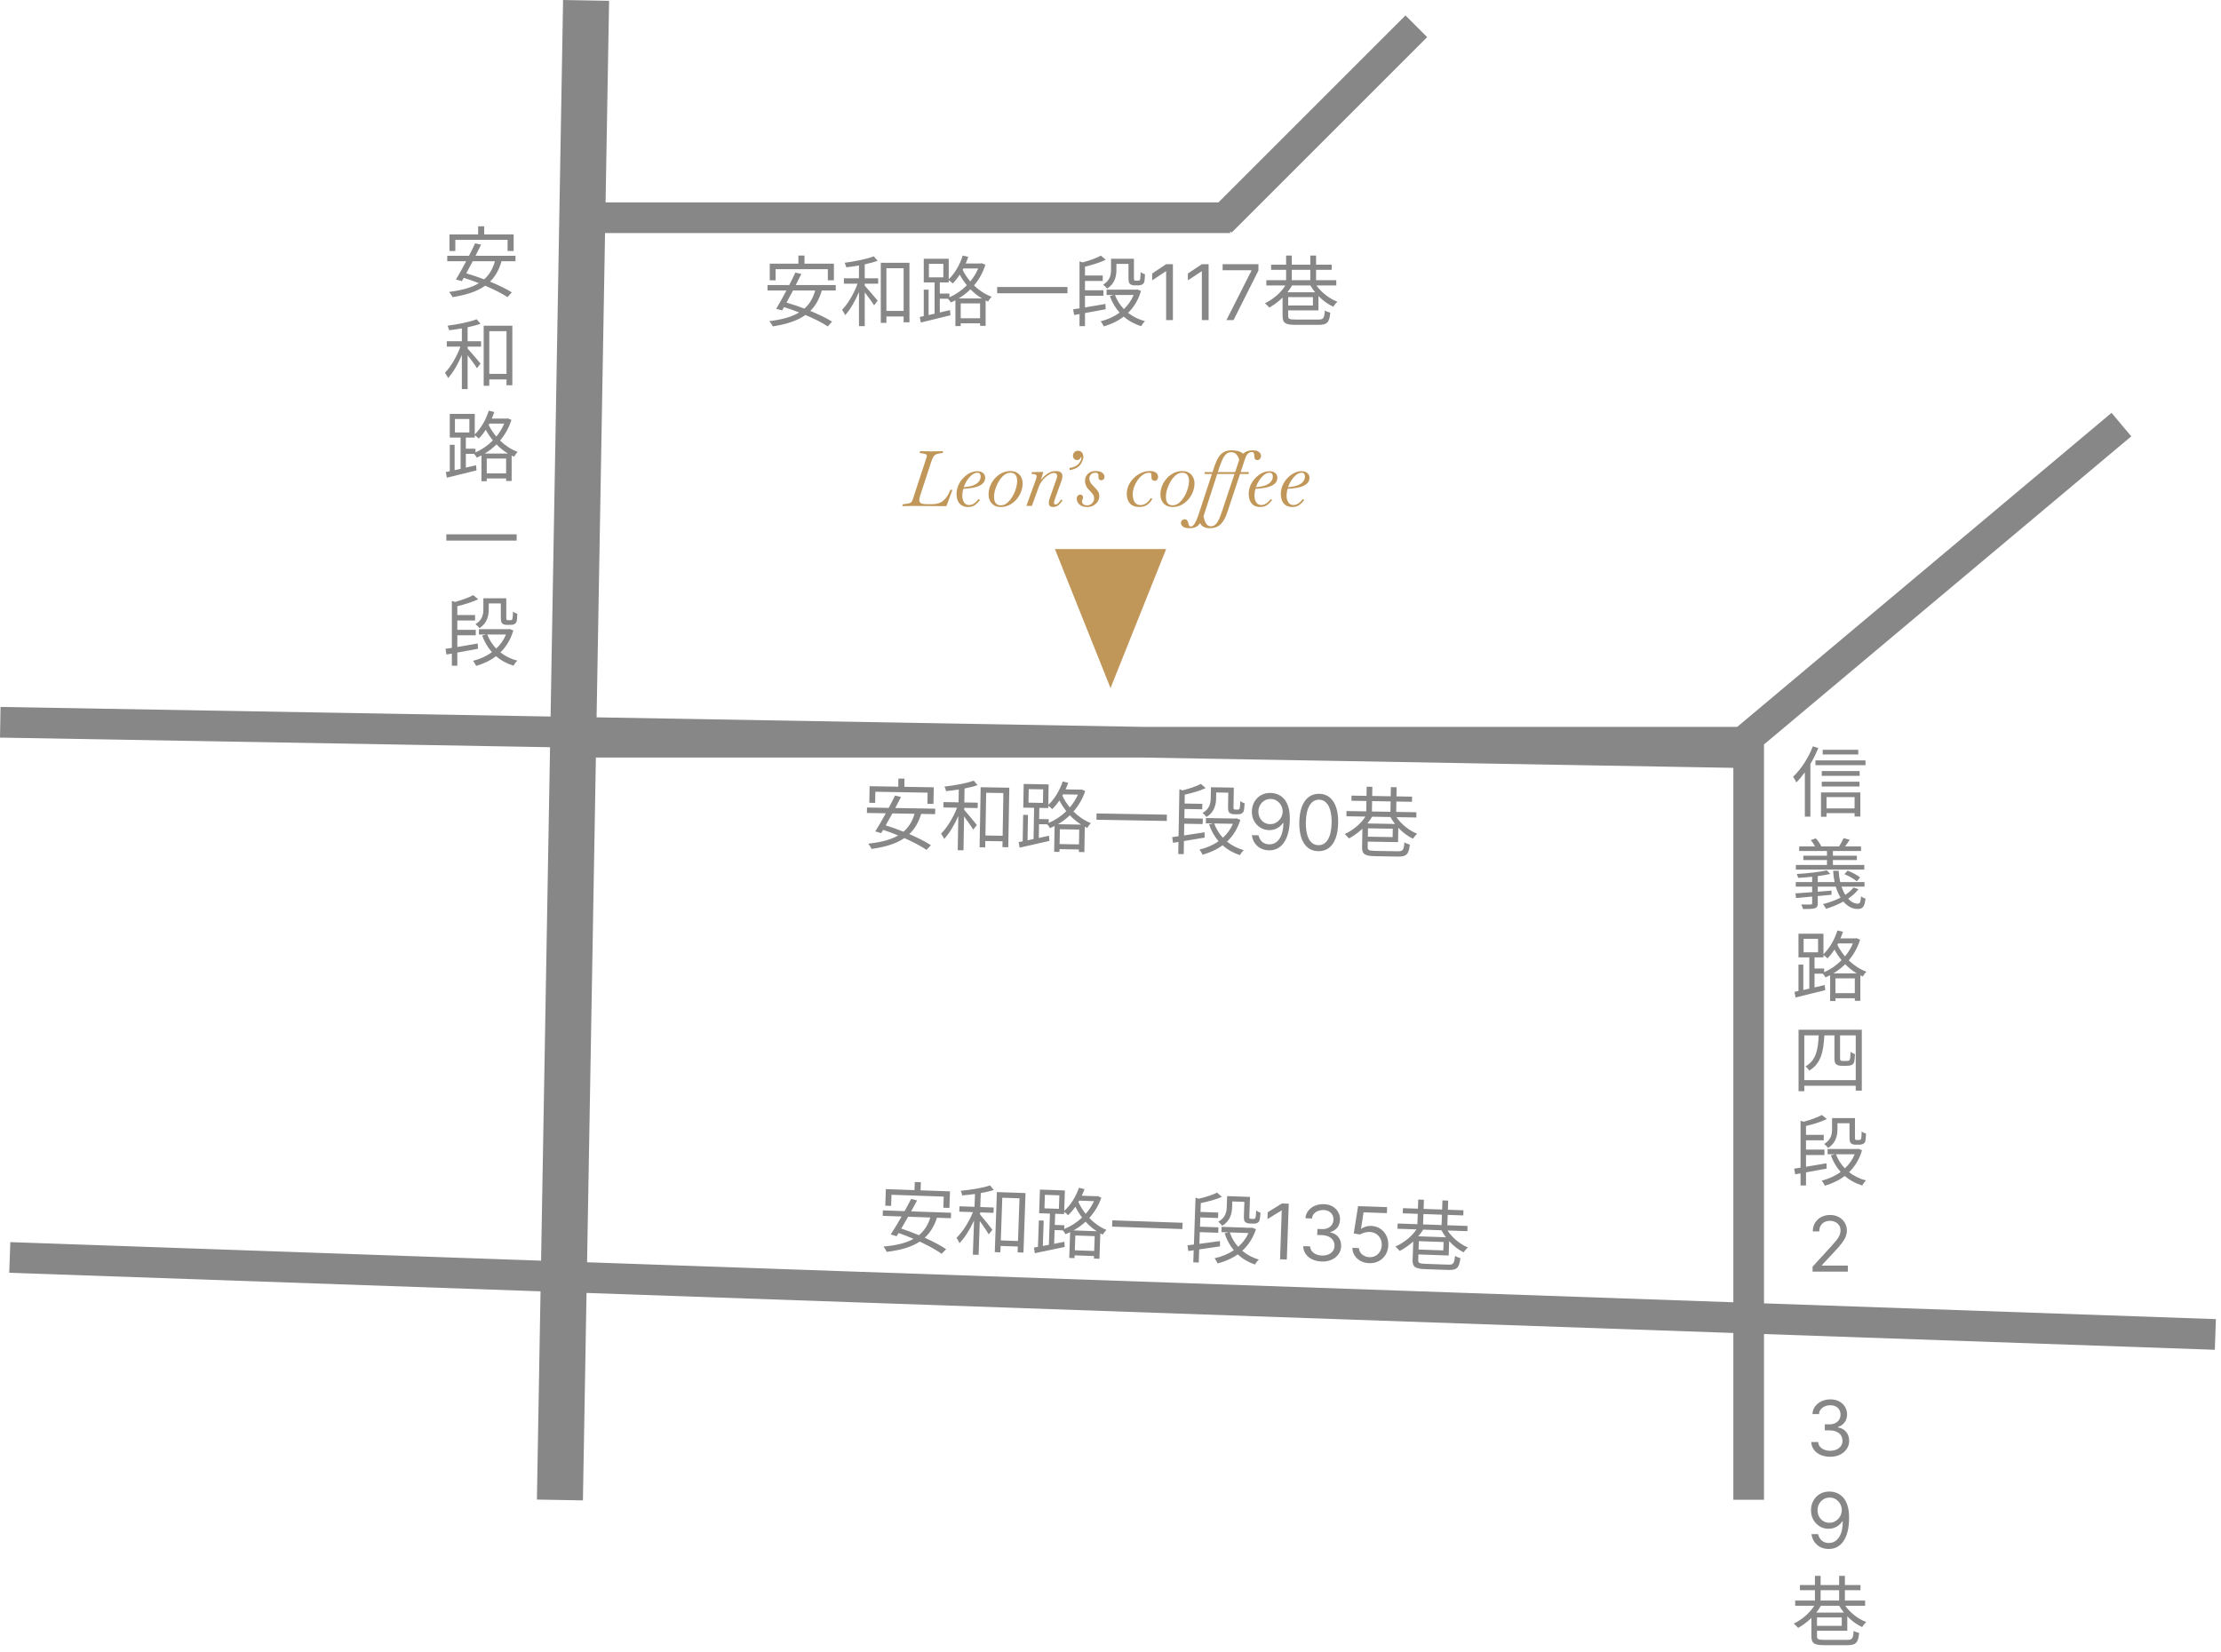 <svg width="289" height="215" viewBox="0 0 289 215" fill="none" xmlns="http://www.w3.org/2000/svg">
<path fill-rule="evenodd" clip-rule="evenodd" d="M71.572 97.252L70.406 164.081L1.342 161.669L1.203 165.658L70.336 168.073L69.863 195.177L75.85 195.281L76.321 168.282L225.545 173.493V195.201H229.537V173.632L288.197 175.681L288.336 171.691L229.537 169.638V96.891L277.325 56.792L274.759 53.734L226.05 94.606H148.724L77.629 93.365L78.729 30.337H160.079V30.092L160.261 30.274L185.704 4.831L182.882 2.009L158.545 26.345H78.798L79.256 0.105L73.269 0L71.642 93.26L0.07 92.011L0 96.002L71.572 97.252ZM225.545 99.939V169.498L76.391 164.29L77.537 98.598H148.689L225.545 99.939ZM62.217 30.512V29.452H63.007V30.512H66.837V32.672H66.047V31.222H59.247V32.672H58.487V30.512H62.217ZM61.026 33.292C61.316 32.723 61.589 32.166 61.817 31.672L62.597 31.842C62.378 32.293 62.131 32.788 61.874 33.292H67.077V34.002H65.259C64.941 35.128 64.442 35.99 63.762 36.657C64.873 37.112 65.896 37.606 66.597 38.052L66.037 38.672C65.342 38.207 64.287 37.676 63.13 37.187C62.055 37.956 60.64 38.393 58.887 38.672C58.807 38.492 58.577 38.162 58.437 37.992C60.042 37.793 61.332 37.453 62.316 36.856C61.657 36.598 60.985 36.361 60.344 36.163C60.258 36.315 60.176 36.458 60.097 36.592L59.327 36.382C59.711 35.752 60.19 34.891 60.658 34.002H58.197V33.292H61.026ZM61.509 34.002C61.226 34.547 60.94 35.086 60.672 35.574C61.413 35.788 62.213 36.058 62.998 36.356C63.658 35.772 64.125 35.007 64.401 34.002H61.509ZM63.667 49.382V50.212H62.937V42.392H66.667V50.142H65.907V49.382H63.667ZM65.907 48.662H63.667V43.102H65.907V48.662ZM60.847 42.596C61.47 42.464 62.055 42.309 62.527 42.132L62.017 41.552C61.147 41.912 59.557 42.212 58.227 42.392C58.317 42.562 58.407 42.812 58.447 42.982C58.974 42.921 59.539 42.84 60.097 42.741V44.412H58.137V45.112H59.912C59.462 46.38 58.648 47.754 57.897 48.522C58.027 48.702 58.217 49.002 58.297 49.212C58.946 48.521 59.604 47.368 60.097 46.198V50.642H60.847V46.234C61.283 46.798 61.84 47.555 62.067 47.932L62.527 47.322C62.282 47.01 61.232 45.778 60.847 45.374V45.112H62.597V44.412H60.847V42.596ZM63.337 62.272V62.632H62.647V59.277C62.449 59.381 62.249 59.476 62.047 59.562C61.973 59.421 61.822 59.217 61.687 59.072H60.617V60.862C61.052 60.761 61.498 60.656 61.937 60.552L62.007 61.222C61.241 61.412 60.453 61.605 59.724 61.784L59.724 61.784C59.149 61.925 58.61 62.057 58.147 62.172L58.007 61.442C58.168 61.41 58.342 61.373 58.527 61.333V57.892H59.157V61.195C59.407 61.14 59.668 61.081 59.937 61.019V56.952H58.527V53.872H61.777V56.537C62.567 55.785 63.228 54.647 63.597 53.452L64.317 53.622C64.221 53.914 64.111 54.202 63.989 54.482H65.797H65.927L66.067 54.452L66.547 54.652C66.22 55.697 65.702 56.594 65.069 57.342C65.693 57.948 66.461 58.477 67.367 58.822C67.207 58.962 66.997 59.252 66.897 59.442C66.789 59.395 66.682 59.346 66.577 59.294V62.602H65.857V62.272H63.337ZM65.857 61.612H63.337V59.682H65.857V61.612ZM66.1 59.032C65.534 58.693 65.036 58.284 64.606 57.843C64.135 58.31 63.619 58.706 63.081 59.032H66.1ZM64.583 56.823C65 56.317 65.353 55.749 65.609 55.132H63.681C63.649 55.192 63.618 55.252 63.585 55.311C63.832 55.811 64.165 56.331 64.583 56.823ZM63.212 55.937C63.455 56.392 63.763 56.864 64.135 57.318C63.461 57.999 62.67 58.536 61.867 58.885V58.402H60.617V56.952H61.777V56.647C61.955 56.769 62.192 56.968 62.297 57.082C62.62 56.76 62.928 56.371 63.212 55.937ZM61.077 54.532H59.197V56.292H61.077V54.532ZM58.077 70.362V69.542H67.227V70.362H58.077ZM62.317 82.582V81.892H66.037H66.177L66.307 81.862L66.797 82.052C66.45 83.242 65.863 84.181 65.112 84.911C65.731 85.399 66.471 85.766 67.317 85.992C67.137 86.142 66.927 86.442 66.817 86.642C65.939 86.371 65.179 85.954 64.543 85.402C63.784 85.983 62.902 86.395 61.957 86.672C61.877 86.482 61.697 86.182 61.547 86.012C62.443 85.786 63.29 85.41 64.012 84.881C63.471 84.276 63.044 83.553 62.737 82.722L63.243 82.582H62.317ZM63.403 82.582C63.674 83.281 64.067 83.899 64.568 84.419C65.104 83.913 65.542 83.302 65.841 82.582H63.403ZM59.507 80.762H61.817V80.052H59.507V78.9C60.45 78.673 61.479 78.361 62.217 77.992L61.577 77.462C61.031 77.772 60.087 78.106 59.206 78.344L58.797 78.212V84.322C58.495 84.37 58.216 84.414 57.967 84.452L58.097 85.192L58.797 85.065V86.642H59.507V84.935C60.352 84.781 61.29 84.61 62.197 84.442L62.167 83.752C61.262 83.911 60.333 84.069 59.507 84.206V82.682H61.907V81.972H59.507V80.762ZM65.167 78.542H63.597V79.312C63.597 80.132 63.397 81.122 62.387 81.752C62.287 81.612 62.017 81.342 61.867 81.242C62.777 80.692 62.897 79.962 62.897 79.292V77.872H63.237H63.597H65.167H65.587H65.877V80.342C65.877 80.532 65.887 80.642 65.937 80.682C65.967 80.712 66.017 80.722 66.097 80.722H66.377C66.467 80.722 66.557 80.712 66.597 80.682C66.637 80.662 66.677 80.582 66.697 80.462C66.727 80.322 66.737 80.002 66.747 79.592C66.877 79.722 67.127 79.832 67.317 79.892C67.297 80.292 67.267 80.732 67.217 80.902C67.157 81.062 67.057 81.172 66.917 81.232C66.807 81.302 66.607 81.332 66.447 81.332H65.937C65.737 81.332 65.507 81.282 65.367 81.152C65.227 81.032 65.167 80.862 65.167 80.302V78.542ZM116.903 101.332L116.884 102.392L113.155 102.327L113.117 104.486L113.877 104.5L113.902 103.05L120.701 103.168L120.676 104.618L121.466 104.632L121.503 102.472L117.674 102.406L117.692 101.346L116.903 101.332ZM116.464 103.545C116.227 104.034 115.944 104.587 115.644 105.151L112.816 105.101L112.804 105.811L115.264 105.854C114.781 106.735 114.286 107.587 113.892 108.21L114.658 108.434C114.739 108.301 114.824 108.159 114.913 108.009C115.549 108.219 116.217 108.467 116.872 108.736C115.878 109.317 114.582 109.634 112.974 109.805C113.111 109.977 113.335 110.311 113.412 110.492C115.17 110.244 116.592 109.831 117.68 109.082C118.828 109.591 119.874 110.14 120.561 110.617L121.132 110.007C120.438 109.549 119.424 109.037 118.321 108.563C119.012 107.908 119.526 107.054 119.864 105.934L121.682 105.966L121.695 105.256L116.492 105.165C116.758 104.665 117.014 104.175 117.241 103.728L116.464 103.545ZM115.251 107.426C115.527 106.942 115.822 106.409 116.115 105.869L119.007 105.919C118.713 106.92 118.233 107.676 117.562 108.249C116.783 107.937 115.987 107.653 115.251 107.426ZM128.198 110.29L128.212 109.461L130.452 109.5L130.439 110.26L131.199 110.273L131.334 102.524L127.605 102.459L127.468 110.278L128.198 110.29ZM128.225 108.741L130.465 108.78L130.562 103.221L128.322 103.182L128.225 108.741ZM127.199 102.192C126.723 102.36 126.137 102.505 125.511 102.626L125.48 104.442L127.229 104.473L127.217 105.173L125.467 105.142L125.463 105.404C125.84 105.815 126.868 107.065 127.109 107.381L126.638 107.983C126.417 107.602 125.873 106.835 125.448 106.264L125.371 110.671L124.621 110.658L124.699 106.214C124.185 107.376 123.506 108.517 122.846 109.197C122.77 108.985 122.585 108.682 122.458 108.5C123.222 107.745 124.06 106.386 124.532 105.126L122.758 105.095L122.77 104.395L124.73 104.429L124.759 102.759C124.199 102.847 123.632 102.918 123.105 102.97C123.068 102.8 122.982 102.548 122.895 102.377C124.228 102.22 125.823 101.948 126.699 101.603L127.199 102.192ZM137.859 110.879L137.865 110.519L140.385 110.563L140.379 110.893L141.099 110.906L141.157 107.598C141.261 107.651 141.366 107.703 141.474 107.752C141.578 107.564 141.793 107.277 141.955 107.14C141.055 106.779 140.296 106.237 139.682 105.62C140.329 104.883 140.863 103.995 141.208 102.956L140.732 102.748L140.591 102.776L140.461 102.773L138.653 102.742C138.78 102.464 138.895 102.178 138.996 101.888L138.279 101.705C137.889 102.893 137.208 104.02 136.406 104.757L136.452 102.093L133.203 102.037L133.149 105.116L134.559 105.141L134.488 109.207C134.217 109.264 133.955 109.319 133.705 109.37L133.763 106.067L133.133 106.056L133.073 109.497C132.887 109.533 132.712 109.567 132.551 109.596L132.678 110.329C133.143 110.222 133.684 110.099 134.261 109.968L134.269 109.967L134.27 109.966L134.277 109.965C135.005 109.8 135.79 109.622 136.554 109.446L136.496 108.775C136.054 108.871 135.607 108.968 135.17 109.062L135.202 107.272L136.271 107.291C136.403 107.438 136.551 107.644 136.623 107.787C136.826 107.705 137.028 107.613 137.228 107.512L137.169 110.867L137.859 110.879ZM137.877 109.859L140.397 109.903L140.43 107.974L137.911 107.93L137.877 109.859ZM139.211 106.113C139.633 106.561 140.124 106.979 140.684 107.328L137.665 107.275C138.209 106.959 138.732 106.572 139.211 106.113ZM140.261 103.42C139.995 104.032 139.632 104.594 139.206 105.093C138.796 104.594 138.472 104.068 138.235 103.563C138.253 103.531 138.272 103.498 138.29 103.465C138.297 103.453 138.304 103.44 138.31 103.428L138.333 103.386L140.261 103.42ZM138.75 105.579C138.385 105.119 138.086 104.642 137.85 104.183C137.559 104.612 137.244 104.995 136.916 105.312C136.813 105.196 136.58 104.993 136.404 104.868L136.399 105.173L135.239 105.153L135.213 106.602L136.463 106.624L136.455 107.107C137.263 106.772 138.063 106.249 138.75 105.579ZM133.861 102.708L135.741 102.741L135.71 104.501L133.83 104.468L133.861 102.708ZM142.687 105.873L142.673 106.692L151.822 106.852L151.836 106.032L142.687 105.873ZM156.919 106.471L156.907 107.161L157.832 107.177L157.324 107.308C157.617 108.144 158.03 108.875 158.562 109.489C157.83 110.006 156.977 110.367 156.077 110.577C156.224 110.75 156.399 111.053 156.476 111.244C157.425 110.984 158.314 110.587 159.083 110.019C159.71 110.582 160.462 111.013 161.335 111.299C161.449 111.101 161.664 110.805 161.847 110.658C161.004 110.417 160.271 110.037 159.661 109.538C160.424 108.821 161.028 107.893 161.396 106.709L160.909 106.511L160.778 106.538L160.638 106.536L156.919 106.471ZM159.125 109.037C158.633 108.508 158.251 107.884 157.992 107.18L160.43 107.222C160.119 107.937 159.67 108.54 159.125 109.037ZM156.439 105.333L154.129 105.292L154.108 106.502L156.508 106.544L156.495 107.254L154.096 107.212L154.069 108.735C154.897 108.614 155.829 108.471 156.737 108.328L156.755 109.019C155.844 109.171 154.903 109.326 154.056 109.465L154.027 111.171L153.317 111.159L153.344 109.582L152.642 109.697L152.525 108.955C152.774 108.921 153.054 108.882 153.357 108.839L153.464 102.73L153.87 102.87C154.755 102.647 155.705 102.329 156.256 102.029L156.887 102.57C156.143 102.926 155.108 103.22 154.162 103.43L154.142 104.582L156.451 104.623L156.439 105.333ZM158.269 102.474L157.909 102.468L157.569 102.462L157.544 103.882C157.533 104.552 157.4 105.279 156.48 105.813C156.629 105.916 156.894 106.191 156.991 106.332C158.012 105.72 158.23 104.734 158.244 103.914L158.257 103.144L159.827 103.171L159.796 104.931C159.787 105.491 159.844 105.662 159.981 105.784C160.119 105.917 160.348 105.971 160.548 105.974L161.058 105.983C161.218 105.986 161.419 105.96 161.53 105.891C161.671 105.834 161.773 105.726 161.836 105.567C161.888 105.398 161.926 104.958 161.953 104.559C161.764 104.495 161.516 104.381 161.388 104.249C161.371 104.659 161.356 104.978 161.323 105.118C161.301 105.237 161.26 105.317 161.219 105.336C161.179 105.365 161.089 105.374 160.999 105.372L160.719 105.367C160.639 105.366 160.589 105.355 160.56 105.324C160.51 105.284 160.502 105.173 160.505 104.983L160.549 102.514L160.259 102.509L159.839 102.501L158.269 102.474ZM165.365 103.206C165.664 103.213 165.961 103.275 166.257 103.392C166.554 103.508 166.823 103.698 167.064 103.96C167.306 104.22 167.497 104.573 167.639 105.018C167.78 105.463 167.845 106.019 167.833 106.687C167.822 107.333 167.751 107.906 167.619 108.406C167.489 108.903 167.307 109.321 167.071 109.661C166.838 110 166.557 110.255 166.227 110.427C165.899 110.599 165.531 110.681 165.121 110.674C164.714 110.667 164.352 110.58 164.036 110.414C163.721 110.245 163.465 110.014 163.266 109.722C163.07 109.427 162.947 109.088 162.897 108.703L163.763 108.718C163.836 109.054 163.986 109.332 164.214 109.554C164.445 109.773 164.752 109.886 165.135 109.893C165.696 109.903 166.143 109.666 166.476 109.181C166.811 108.697 166.986 108.008 167.002 107.113L166.945 107.112C166.809 107.308 166.649 107.477 166.464 107.618C166.279 107.76 166.075 107.867 165.851 107.942C165.627 108.016 165.39 108.051 165.139 108.046C164.722 108.039 164.342 107.929 163.997 107.717C163.655 107.503 163.384 107.213 163.182 106.847C162.982 106.479 162.886 106.061 162.894 105.592C162.902 105.147 163.009 104.742 163.214 104.376C163.422 104.008 163.709 103.717 164.075 103.503C164.443 103.289 164.873 103.19 165.365 103.206ZM165.352 103.987C165.054 103.982 164.784 104.052 164.542 104.197C164.303 104.339 164.111 104.535 163.967 104.783C163.825 105.029 163.752 105.304 163.747 105.607C163.741 105.91 163.803 106.187 163.931 106.438C164.062 106.686 164.242 106.886 164.471 107.037C164.703 107.185 164.968 107.262 165.266 107.267C165.491 107.271 165.701 107.231 165.897 107.147C166.093 107.06 166.264 106.941 166.411 106.79C166.56 106.636 166.678 106.462 166.765 106.267C166.851 106.07 166.896 105.863 166.9 105.648C166.905 105.364 166.841 105.096 166.708 104.845C166.577 104.594 166.394 104.39 166.157 104.232C165.923 104.074 165.655 103.992 165.352 103.987ZM171.531 110.786C170.996 110.777 170.543 110.623 170.172 110.326C169.801 110.026 169.52 109.596 169.331 109.036C169.142 108.474 169.055 107.797 169.068 107.007C169.082 106.221 169.193 105.552 169.402 104.999C169.613 104.444 169.909 104.023 170.29 103.736C170.674 103.446 171.131 103.306 171.662 103.316C172.192 103.325 172.642 103.481 173.014 103.783C173.387 104.083 173.669 104.515 173.858 105.077C174.049 105.636 174.138 106.309 174.124 107.095C174.111 107.886 173.999 108.559 173.791 109.114C173.582 109.667 173.287 110.086 172.906 110.373C172.524 110.658 172.066 110.796 171.531 110.786ZM171.545 110.005C172.075 110.014 172.491 109.766 172.794 109.26C173.096 108.754 173.256 108.027 173.272 107.08C173.283 106.451 173.225 105.913 173.098 105.468C172.973 105.023 172.787 104.683 172.54 104.446C172.296 104.21 171.998 104.089 171.648 104.083C171.123 104.074 170.707 104.326 170.403 104.839C170.098 105.35 169.937 106.077 169.92 107.022C169.909 107.651 169.966 108.187 170.091 108.63C170.216 109.073 170.401 109.411 170.645 109.645C170.892 109.879 171.192 109.999 171.545 110.005ZM175.863 103.551L175.851 104.221L177.801 104.255L177.778 105.605L175.208 105.56L175.196 106.24L177.675 106.283C177.046 107.251 176.055 108.053 174.976 108.557C175.143 108.699 175.418 108.994 175.536 109.126C176.142 108.797 176.742 108.37 177.278 107.864L177.236 110.246C177.22 111.186 177.596 111.413 178.936 111.436L181.895 111.488C183.035 111.508 183.311 111.182 183.453 109.925C183.244 109.871 182.926 109.765 182.748 109.632C182.66 110.641 182.557 110.809 181.878 110.797L178.948 110.746C178.118 110.732 177.96 110.649 177.966 110.259L177.979 109.539L181.918 109.608L181.951 107.738C182.513 108.335 183.175 108.84 183.856 109.162C183.98 108.964 184.225 108.668 184.408 108.521C183.359 108.104 182.326 107.27 181.714 106.354L184.295 106.399L184.307 105.719L181.677 105.673L181.7 104.323L183.73 104.359L183.742 103.689L181.712 103.653L181.733 102.464L180.983 102.45L180.962 103.64L178.553 103.598L178.573 102.408L177.834 102.395L177.813 103.585L175.863 103.551ZM178.517 105.618L178.541 104.268L180.951 104.31L180.927 105.66L178.517 105.618ZM178.543 106.298L180.922 106.34C181.093 106.649 181.296 106.952 181.523 107.241L178.02 107.179L177.923 107.178C178.153 106.901 178.362 106.607 178.543 106.298ZM181.229 107.866L178.009 107.809L177.99 108.899L181.21 108.955L181.229 107.866ZM118.998 154.9L119.035 153.84L119.825 153.868L119.788 154.927L123.615 155.061L123.54 157.219L122.75 157.192L122.801 155.743L116.005 155.505L115.954 156.955L115.195 156.928L115.27 154.769L118.998 154.9ZM117.71 157.636C118.02 157.078 118.312 156.53 118.558 156.045L119.331 156.242C119.096 156.685 118.832 157.171 118.558 157.666L123.758 157.847L123.733 158.557L121.916 158.494C121.559 159.607 121.03 160.452 120.327 161.095C121.421 161.588 122.427 162.118 123.112 162.588L122.531 163.188C121.852 162.699 120.816 162.131 119.677 161.602C118.576 162.333 117.147 162.72 115.385 162.938C115.312 162.756 115.093 162.418 114.959 162.243C116.569 162.1 117.871 161.806 118.875 161.243C118.225 160.963 117.562 160.702 116.929 160.482C116.838 160.63 116.75 160.771 116.667 160.902L115.905 160.665C116.31 160.049 116.819 159.205 117.317 158.333L114.859 158.247L114.883 157.538L117.71 157.636ZM118.168 158.363C117.866 158.898 117.561 159.426 117.277 159.904C118.01 160.144 118.8 160.442 119.574 160.767C120.254 160.207 120.747 159.459 121.059 158.464L118.168 158.363ZM130.201 162.165L130.172 162.994L129.443 162.969L129.716 155.154L133.443 155.284L133.173 163.029L132.413 163.003L132.44 162.243L130.201 162.165ZM132.465 161.524L130.226 161.445L130.42 155.889L132.659 155.967L132.465 161.524ZM127.62 155.285C128.247 155.175 128.836 155.04 129.315 154.88L128.826 154.282C127.944 154.612 126.344 154.856 125.009 154.989C125.093 155.162 125.174 155.415 125.208 155.587C125.736 155.544 126.304 155.483 126.865 155.404L126.807 157.073L124.848 157.005L124.824 157.705L126.597 157.766C126.103 159.018 125.241 160.363 124.465 161.104C124.588 161.289 124.768 161.595 124.84 161.808C125.512 161.139 126.211 160.01 126.745 158.858L126.589 163.3L127.339 163.326L127.493 158.921C127.908 159.499 128.438 160.275 128.653 160.66L129.134 160.066C128.899 159.746 127.893 158.478 127.523 158.061L127.532 157.799L129.281 157.86L129.305 157.161L127.556 157.1L127.62 155.285ZM139.834 163.392L139.822 163.752L139.132 163.728L139.249 160.374C139.047 160.472 138.844 160.56 138.64 160.638C138.57 160.495 138.426 160.286 138.296 160.136L137.228 160.099L137.165 161.888C137.603 161.802 138.052 161.712 138.495 161.624L138.542 162.296C137.774 162.458 136.984 162.623 136.252 162.776L136.236 162.779L136.215 162.784C135.818 162.866 135.439 162.945 135.09 163.019C134.937 163.051 134.791 163.081 134.651 163.111L134.537 162.376C134.698 162.35 134.874 162.319 135.06 162.286L135.18 158.847L135.81 158.869L135.694 162.17C135.945 162.123 136.209 162.073 136.48 162.021L136.622 157.956L135.213 157.907L135.32 154.829L138.568 154.943L138.475 157.606C139.29 156.882 139.991 155.768 140.402 154.586L141.116 154.781C141.009 155.07 140.889 155.354 140.758 155.629L142.565 155.692L142.695 155.697L142.836 155.672L143.308 155.889C142.945 156.921 142.396 157.8 141.736 158.525C142.339 159.153 143.088 159.708 143.982 160.085C143.817 160.219 143.597 160.501 143.491 160.688C143.384 160.637 143.279 160.584 143.176 160.528L143.061 163.835L142.341 163.81L142.353 163.48L139.834 163.392ZM142.376 162.82L139.857 162.732L139.925 160.803L142.443 160.891L142.376 162.82ZM142.708 160.25C142.154 159.891 141.671 159.466 141.256 159.01C140.77 159.46 140.24 159.838 139.691 160.145L142.708 160.25ZM141.269 157.99C141.704 157.499 142.076 156.943 142.354 156.335L140.426 156.268C140.393 156.327 140.359 156.386 140.325 156.443C140.554 156.952 140.868 157.484 141.269 157.99ZM139.93 157.056C140.157 157.519 140.448 158.002 140.805 158.468C140.107 159.126 139.297 159.635 138.483 159.956L138.5 159.473L137.251 159.429L137.302 157.98L138.461 158.021L138.472 157.716C138.645 157.844 138.875 158.051 138.976 158.169C139.309 157.858 139.631 157.48 139.93 157.056ZM137.846 155.578L135.967 155.512L135.906 157.271L137.784 157.337L137.846 155.578ZM144.708 159.65L144.736 158.83L153.881 159.15L153.852 159.969L144.708 159.65ZM158.932 160.367L158.956 159.677L162.673 159.807L162.813 159.812L162.944 159.786L163.427 159.993C163.039 161.17 162.419 162.088 161.643 162.791C162.244 163.301 162.971 163.694 163.809 163.949C163.624 164.093 163.404 164.385 163.287 164.581C162.419 164.28 161.674 163.836 161.057 163.262C160.278 163.816 159.383 164.198 158.429 164.441C158.356 164.249 158.186 163.943 158.042 163.768C158.945 163.573 159.805 163.227 160.545 162.723C160.025 162.1 159.624 161.362 159.346 160.521L159.857 160.399L158.932 160.367ZM160.016 160.404C160.263 161.112 160.634 161.743 161.117 162.281C161.67 161.794 162.129 161.198 162.453 160.489L160.016 160.404ZM156.187 158.45L158.495 158.53L158.52 157.821L156.212 157.74L156.252 156.588C157.201 156.395 158.241 156.119 158.992 155.776L158.371 155.224C157.814 155.514 156.859 155.815 155.97 156.023L155.566 155.876L155.353 161.982C155.049 162.02 154.768 162.054 154.519 162.084L154.623 162.828L155.327 162.725L155.272 164.301L155.982 164.326L156.041 162.62C156.89 162.496 157.834 162.357 158.747 162.221L158.741 161.531C157.831 161.658 156.896 161.784 156.067 161.891L156.12 160.368L158.518 160.452L158.543 159.743L156.145 159.659L156.187 158.45ZM160.015 155.691L160.375 155.704L161.944 155.759L162.364 155.773L162.654 155.784L162.568 158.252C162.561 158.442 162.567 158.552 162.616 158.594C162.645 158.625 162.694 158.637 162.774 158.64L163.054 158.649C163.144 158.652 163.234 158.646 163.275 158.617C163.316 158.598 163.359 158.52 163.383 158.401C163.418 158.262 163.439 157.942 163.463 157.533C163.589 157.667 163.835 157.786 164.022 157.853C163.988 158.252 163.943 158.69 163.887 158.859C163.822 159.016 163.718 159.123 163.576 159.178C163.463 159.244 163.263 159.267 163.103 159.261L162.593 159.244C162.393 159.237 162.165 159.179 162.03 159.044C161.894 158.919 161.84 158.747 161.859 158.187L161.921 156.428L160.352 156.374L160.325 157.143C160.296 157.963 160.062 158.945 159.03 159.539C158.935 159.396 158.675 159.117 158.529 159.012C159.457 158.494 159.603 157.768 159.626 157.099L159.676 155.68L160.015 155.691ZM167.442 163.936L167.696 156.667L166.815 156.637L164.956 157.78L164.925 158.674L166.741 157.558L166.783 157.559L166.562 163.905L167.442 163.936ZM170.74 163.909C171.101 164.082 171.516 164.177 171.985 164.194C172.455 164.21 172.879 164.135 173.254 163.968C173.629 163.801 173.929 163.565 174.153 163.26C174.379 162.953 174.499 162.602 174.513 162.207C174.529 161.746 174.414 161.354 174.167 161.033C173.92 160.709 173.568 160.502 173.112 160.41L173.114 160.353C173.484 160.255 173.781 160.065 174.004 159.784C174.229 159.502 174.349 159.157 174.364 158.748C174.376 158.405 174.3 158.082 174.138 157.781C173.976 157.479 173.737 157.232 173.421 157.041C173.106 156.848 172.723 156.743 172.274 156.728C171.855 156.713 171.468 156.78 171.112 156.929C170.758 157.078 170.469 157.292 170.244 157.574C170.018 157.852 169.892 158.182 169.864 158.562L170.716 158.592C170.736 158.351 170.819 158.148 170.965 157.983C171.111 157.815 171.295 157.69 171.518 157.607C171.744 157.523 171.982 157.485 172.233 157.494C172.5 157.503 172.73 157.562 172.923 157.671C173.118 157.779 173.267 157.927 173.37 158.113C173.472 158.299 173.519 158.515 173.51 158.761C173.501 159.016 173.431 159.237 173.299 159.421C173.169 159.606 172.993 159.747 172.769 159.844C172.548 159.94 172.293 159.983 172.004 159.973L171.422 159.953L171.395 160.734L171.977 160.754C172.346 160.767 172.656 160.836 172.908 160.961C173.159 161.085 173.348 161.253 173.473 161.464C173.598 161.672 173.656 161.909 173.647 162.177C173.638 162.432 173.562 162.655 173.417 162.844C173.273 163.033 173.079 163.178 172.834 163.278C172.589 163.379 172.31 163.423 171.998 163.413C171.718 163.403 171.466 163.348 171.239 163.247C171.013 163.147 170.832 163.011 170.696 162.838C170.56 162.662 170.486 162.457 170.476 162.222L169.581 162.191C169.587 162.573 169.691 162.912 169.894 163.208C170.099 163.501 170.381 163.735 170.74 163.909ZM177.047 164.122C177.375 164.299 177.747 164.395 178.163 164.41C178.625 164.426 179.04 164.336 179.409 164.14C179.779 163.942 180.073 163.666 180.291 163.311C180.512 162.954 180.631 162.544 180.647 162.08C180.663 161.609 180.577 161.187 180.389 160.813C180.203 160.44 179.939 160.141 179.596 159.918C179.255 159.693 178.863 159.573 178.418 159.558C178.174 159.549 177.939 159.58 177.711 159.65C177.484 159.72 177.293 159.812 177.14 159.925L177.098 159.924L177.428 157.789L180.466 157.895L180.493 157.114L176.717 156.982L176.152 160.544L176.972 160.673C177.127 160.569 177.323 160.487 177.56 160.427C177.796 160.364 178.026 160.337 178.248 160.348C178.558 160.361 178.831 160.444 179.068 160.596C179.304 160.749 179.486 160.953 179.615 161.209C179.746 161.462 179.806 161.747 179.794 162.065C179.784 162.374 179.706 162.65 179.563 162.891C179.422 163.131 179.232 163.316 178.993 163.447C178.756 163.579 178.489 163.639 178.191 163.629C177.819 163.616 177.503 163.498 177.244 163.276C176.986 163.051 176.846 162.774 176.825 162.444L175.973 162.414C175.979 162.784 176.078 163.117 176.269 163.412C176.46 163.708 176.719 163.945 177.047 164.122ZM182.531 157.919L182.554 157.249L184.503 157.317L184.545 156.128L185.284 156.154L185.243 157.343L187.651 157.427L187.693 156.238L188.442 156.264L188.401 157.453L190.43 157.524L190.406 158.194L188.377 158.123L188.33 159.472L190.959 159.564L190.935 160.243L188.356 160.153C188.952 161.08 189.97 161.932 191.011 162.367C190.826 162.511 190.575 162.802 190.448 162.998C189.773 162.665 189.12 162.149 188.568 161.541L188.503 163.41L184.565 163.273L184.54 163.992C184.527 164.382 184.684 164.468 185.513 164.497L188.441 164.599C189.121 164.623 189.227 164.456 189.332 163.449C189.507 163.586 189.824 163.697 190.032 163.754C189.868 165.009 189.587 165.329 188.447 165.29L185.489 165.186C184.15 165.14 183.778 164.906 183.811 163.967L183.894 161.586C183.349 162.082 182.741 162.499 182.13 162.818C182.014 162.683 181.745 162.384 181.58 162.238C182.668 161.754 183.672 160.969 184.319 160.012L181.84 159.926L181.864 159.246L184.433 159.336L184.48 157.987L182.531 157.919ZM185.219 158.013L185.172 159.362L187.581 159.446L187.628 158.097L185.219 158.013ZM187.564 160.126L185.186 160.043C184.999 160.348 184.786 160.638 184.551 160.911L184.648 160.914L188.149 161.037C187.927 160.744 187.729 160.437 187.564 160.126ZM184.626 161.544L187.844 161.656L187.806 162.746L184.588 162.633L184.626 161.544ZM103.89 33.261V34.321H100.16V36.481H100.92V35.031H107.72V36.481H108.51V34.321H104.68V33.261H103.89ZM103.49 35.481C103.262 35.975 102.988 36.532 102.698 37.101H99.87V37.811H102.33C101.863 38.7 101.383 39.561 101 40.191L101.77 40.401C101.849 40.267 101.931 40.124 102.017 39.972C102.657 40.17 103.329 40.408 103.989 40.665C103.005 41.263 101.714 41.602 100.11 41.801C100.25 41.971 100.48 42.301 100.56 42.481C102.313 42.202 103.728 41.765 104.803 40.996C105.959 41.485 107.015 42.016 107.71 42.481L108.27 41.861C107.569 41.415 106.545 40.921 105.435 40.467C106.114 39.8 106.613 38.937 106.932 37.811H108.75V37.101H103.547C103.804 36.597 104.051 36.102 104.27 35.651L103.49 35.481ZM102.345 39.383C102.612 38.895 102.898 38.357 103.182 37.811H106.074C105.797 38.816 105.331 39.582 104.671 40.165C103.886 39.867 103.085 39.597 102.345 39.383ZM115.34 42.021V41.191H117.58V41.951H118.34V34.201H114.61V42.021H115.34ZM115.34 40.471H117.58V34.911H115.34V40.471ZM114.2 33.941C113.727 34.118 113.143 34.273 112.52 34.405V36.221H114.27V36.921H112.52V37.183C112.905 37.587 113.954 38.819 114.2 39.131L113.74 39.741C113.512 39.364 112.956 38.607 112.52 38.044V42.451H111.77V38.007C111.277 39.177 110.618 40.33 109.97 41.021C109.89 40.811 109.7 40.511 109.57 40.331C110.32 39.563 111.134 38.189 111.585 36.921H109.81V36.221H111.77V34.55C111.212 34.649 110.646 34.73 110.12 34.791C110.08 34.621 109.99 34.371 109.9 34.201C111.23 34.021 112.82 33.721 113.69 33.361L114.2 33.941ZM125.01 42.441V42.081H127.53V42.411H128.25V39.103C128.355 39.155 128.461 39.204 128.57 39.251C128.67 39.061 128.88 38.771 129.04 38.631C128.134 38.286 127.366 37.757 126.741 37.151C127.375 36.403 127.893 35.506 128.22 34.461L127.74 34.261L127.6 34.291H127.47H125.662C125.784 34.011 125.894 33.723 125.99 33.431L125.27 33.261C124.901 34.456 124.239 35.594 123.45 36.346V33.681H120.2V36.761H121.61V40.828C121.341 40.89 121.079 40.949 120.83 41.005V37.701H120.2V41.143C120.015 41.182 119.841 41.219 119.68 41.251L119.82 41.981C120.283 41.867 120.821 41.735 121.396 41.594C122.125 41.415 122.914 41.221 123.68 41.031L123.61 40.361C123.17 40.465 122.725 40.57 122.29 40.671V38.881H123.359C123.494 39.026 123.645 39.23 123.72 39.371C123.921 39.285 124.122 39.19 124.32 39.086V42.441H125.01ZM125.01 41.421H127.53V39.491H125.01V41.421ZM126.278 37.652C126.709 38.093 127.206 38.502 127.772 38.841H124.753C125.291 38.516 125.808 38.119 126.278 37.652ZM127.282 34.941C127.026 35.558 126.673 36.126 126.256 36.632C125.837 36.14 125.504 35.62 125.258 35.12C125.29 35.061 125.322 35.001 125.353 34.941H127.282ZM125.808 37.127C125.436 36.673 125.128 36.201 124.884 35.746C124.601 36.18 124.292 36.569 123.97 36.891C123.865 36.777 123.628 36.578 123.45 36.457V36.761H122.29V38.211H123.54V38.695C124.342 38.345 125.133 37.808 125.808 37.127ZM120.87 34.341H122.75V36.101H120.87V34.341ZM129.75 37.351V38.171H138.9V37.351H129.75ZM143.99 37.701V38.391H144.916L144.41 38.531C144.717 39.362 145.143 40.086 145.685 40.69C144.962 41.22 144.116 41.595 143.22 41.821C143.37 41.991 143.55 42.291 143.63 42.481C144.575 42.205 145.457 41.792 146.215 41.211C146.852 41.763 147.612 42.181 148.49 42.451C148.6 42.251 148.81 41.951 148.99 41.801C148.144 41.575 147.403 41.208 146.785 40.72C147.536 39.99 148.123 39.051 148.47 37.861L147.98 37.671L147.85 37.701H147.71H143.99ZM146.241 40.228C145.74 39.708 145.347 39.09 145.076 38.391H147.513C147.215 39.111 146.777 39.722 146.241 40.228ZM143.49 36.571H141.18V37.781H143.58V38.491H141.18V40.015C142.006 39.879 142.935 39.72 143.84 39.561L143.87 40.251C142.963 40.419 142.024 40.591 141.18 40.745V42.451H140.47V40.874L139.77 41.001L139.64 40.261C139.888 40.223 140.168 40.179 140.47 40.131V34.021L140.879 34.154C141.76 33.915 142.704 33.581 143.25 33.271L143.89 33.801C143.152 34.17 142.122 34.483 141.18 34.709V35.861H143.49V36.571ZM145.27 34.351H146.84V36.111C146.84 36.671 146.9 36.841 147.04 36.961C147.18 37.091 147.41 37.141 147.61 37.141H148.12C148.28 37.141 148.48 37.111 148.59 37.041C148.73 36.981 148.83 36.871 148.89 36.711C148.94 36.541 148.97 36.101 148.99 35.701C148.8 35.641 148.55 35.531 148.42 35.401C148.41 35.811 148.4 36.131 148.37 36.271C148.35 36.391 148.31 36.471 148.27 36.491C148.23 36.521 148.14 36.531 148.05 36.531H147.77C147.69 36.531 147.64 36.521 147.61 36.491C147.56 36.451 147.55 36.341 147.55 36.151V33.681H147.26H146.84H145.27H144.91H144.57V35.101C144.57 35.771 144.45 36.501 143.54 37.051C143.69 37.151 143.96 37.421 144.06 37.561C145.07 36.931 145.27 35.941 145.27 35.121V34.351ZM152.62 34.389V41.661H151.739V35.312H151.697L149.921 36.491V35.596L151.739 34.389H152.62ZM157.268 34.389V41.661H156.388V35.312H156.345L154.569 36.491V35.596L156.388 34.389H157.268ZM159.587 41.661L162.84 35.227V35.17H159.09V34.389H163.749V35.212L160.51 41.661H159.587ZM165.4 34.451V35.121H167.35V36.471H164.78V37.151H167.26C166.647 38.13 165.671 38.949 164.6 39.471C164.77 39.611 165.05 39.901 165.17 40.031C165.77 39.691 166.362 39.254 166.89 38.739V41.121C166.89 42.061 167.27 42.281 168.61 42.281H171.57C172.71 42.281 172.98 41.951 173.1 40.691C172.89 40.641 172.57 40.541 172.39 40.411C172.32 41.421 172.22 41.591 171.54 41.591H168.61C167.78 41.591 167.62 41.511 167.62 41.121V40.401H171.56V38.531C172.133 39.119 172.803 39.612 173.49 39.921C173.61 39.721 173.85 39.421 174.03 39.271C172.975 38.872 171.927 38.056 171.299 37.151H173.88V36.471H171.25V35.121H173.28V34.451H171.25V33.261H170.5V34.451H168.09V33.261H167.35V34.451H165.4ZM168.09 36.471V35.121H170.5V36.471H168.09ZM167.523 38.041C167.748 37.76 167.952 37.463 168.127 37.151H170.507C170.683 37.457 170.891 37.756 171.123 38.041H167.62H167.523ZM170.84 38.671H167.62V39.761H170.84V38.671ZM237.171 98.197V97.587H241.801V98.197H237.171ZM237.051 100.977V100.357H241.981V100.977H237.051ZM237.051 102.367V101.747H241.961V102.367H237.051ZM237.671 105.837V106.307H236.951V103.137H242.071V106.277H241.321V105.837H237.671ZM241.321 105.217H237.671V103.747H241.321V105.217ZM236.231 99.597V98.967H242.741V99.597H236.231ZM233.321 101.097C234.331 100.147 235.311 98.657 235.891 97.137L236.601 97.357C236.317 98.062 235.965 98.766 235.571 99.427V106.287H234.851V100.521C234.495 101.011 234.12 101.457 233.741 101.837C233.671 101.667 233.461 101.277 233.321 101.097ZM234.111 110.757V110.167H236.176C236.039 109.901 235.832 109.585 235.631 109.347L236.271 109.117C236.571 109.417 236.851 109.847 236.981 110.137L236.907 110.167H239.298C239.506 109.866 239.752 109.403 239.891 109.087L240.681 109.297C240.489 109.603 240.274 109.916 240.085 110.167H242.161V110.757H238.501V111.377H241.621V111.937H238.501V112.577H242.581V113.177H233.681V112.577H237.731V111.937H234.651V111.377H237.731V110.757H234.111ZM233.671 115.397V114.807H235.801V114.115C235.183 114.18 234.552 114.228 233.971 114.257C233.951 114.107 233.861 113.897 233.791 113.757C235.161 113.677 236.801 113.497 237.701 113.277L238.161 113.747C237.7 113.856 237.135 113.951 236.531 114.029V114.807H238.722C238.623 114.346 238.558 113.853 238.531 113.337H239.251C239.276 113.86 239.346 114.354 239.453 114.807H242.611V115.397H239.621C239.756 115.8 239.922 116.16 240.112 116.467C240.54 116.186 240.907 115.869 241.181 115.517L241.831 115.737C241.478 116.2 241.013 116.609 240.483 116.966C240.865 117.388 241.305 117.624 241.761 117.617C242.041 117.607 242.111 117.377 242.161 116.657C242.321 116.797 242.561 116.907 242.741 116.967C242.631 118.027 242.371 118.307 241.721 118.307C241.015 118.307 240.38 117.954 239.864 117.343C239.155 117.736 238.374 118.05 237.611 118.287C237.541 118.137 237.341 117.827 237.211 117.677C237.999 117.476 238.796 117.191 239.494 116.828C239.243 116.418 239.033 115.935 238.873 115.397H236.531V116.063C237.115 116.018 237.721 115.968 238.321 115.917V116.457C237.723 116.514 237.118 116.571 236.531 116.626V117.567C236.531 117.957 236.431 118.127 236.141 118.217C235.841 118.307 235.371 118.317 234.611 118.317C234.571 118.137 234.471 117.887 234.381 117.717C234.931 117.737 235.461 117.737 235.601 117.727C235.751 117.727 235.801 117.687 235.801 117.547V116.694C235.023 116.766 234.3 116.833 233.701 116.887L233.631 116.277C234.221 116.236 234.974 116.182 235.801 116.12V115.397H233.671ZM241.611 114.707C241.261 114.407 240.571 114.007 240.001 113.777L240.411 113.317C240.981 113.537 241.681 113.897 242.041 114.207L241.611 114.707ZM238.831 129.927V130.287H238.141V126.931C237.942 127.036 237.742 127.131 237.541 127.217C237.466 127.075 237.315 126.872 237.18 126.727H236.111V128.516C236.546 128.415 236.991 128.31 237.431 128.207L237.501 128.877C236.735 129.067 235.946 129.26 235.217 129.439C234.642 129.58 234.104 129.712 233.641 129.827L233.501 129.097C233.661 129.064 233.836 129.028 234.021 128.988V125.547H234.651V128.85C234.9 128.794 235.161 128.735 235.431 128.673V124.607H234.021V121.527H237.271V124.191C238.06 123.44 238.722 122.301 239.091 121.107L239.811 121.277C239.714 121.569 239.604 121.856 239.483 122.137H241.291H241.421L241.561 122.107L242.041 122.307C241.714 123.351 241.195 124.248 240.562 124.997C241.186 125.603 241.954 126.132 242.861 126.477C242.701 126.617 242.491 126.907 242.391 127.097C242.282 127.05 242.175 127 242.071 126.948V130.257H241.351V129.927H238.831ZM241.351 129.267H238.831V127.337H241.351V129.267ZM241.593 126.687C241.027 126.347 240.529 125.939 240.099 125.497C239.629 125.964 239.112 126.361 238.574 126.687H241.593ZM240.076 124.478C240.494 123.972 240.847 123.404 241.102 122.787H239.174C239.143 122.847 239.111 122.906 239.079 122.965C239.325 123.466 239.658 123.986 240.076 124.478ZM238.705 123.591C238.949 124.046 239.256 124.518 239.629 124.972C238.954 125.654 238.163 126.19 237.361 126.54V126.057H236.111V124.607H237.271V124.302C237.449 124.423 237.685 124.622 237.791 124.737C238.113 124.414 238.422 124.026 238.705 123.591ZM236.571 123.947V122.187H234.691V123.947H236.571ZM234.031 142.027V134.027H242.261V141.947H241.471V141.317H234.781V142.027H234.031ZM234.781 140.587H241.471V134.757H239.431V137.697C239.431 137.897 239.451 138.007 239.511 138.037C239.581 138.067 239.671 138.087 239.781 138.087H240.251C240.381 138.087 240.521 138.077 240.581 138.047C240.651 138.017 240.711 137.947 240.731 137.807C240.771 137.657 240.781 137.327 240.791 136.887C240.931 137.007 241.181 137.137 241.371 137.197C241.351 137.607 241.321 138.077 241.251 138.257C241.191 138.437 241.081 138.547 240.911 138.627C240.761 138.687 240.501 138.717 240.301 138.717H239.621C239.391 138.717 239.121 138.667 238.951 138.537C238.771 138.407 238.701 138.237 238.701 137.627V134.757H237.388C237.276 136.87 236.956 138.435 235.411 139.347C235.321 139.167 235.101 138.917 234.931 138.797C236.315 138.023 236.569 136.622 236.65 134.757H234.781V140.587ZM237.811 150.237V149.547H241.531H241.671L241.801 149.517L242.291 149.707C241.944 150.896 241.356 151.835 240.605 152.565C241.224 153.053 241.964 153.421 242.811 153.647C242.631 153.797 242.421 154.097 242.311 154.297C241.433 154.026 240.673 153.608 240.036 153.057C239.277 153.637 238.396 154.05 237.451 154.327C237.371 154.137 237.191 153.837 237.041 153.667C237.937 153.44 238.783 153.065 239.506 152.535C238.964 151.931 238.538 151.207 238.231 150.377L238.736 150.237H237.811ZM238.896 150.237C239.168 150.936 239.56 151.553 240.061 152.073C240.598 151.568 241.036 150.956 241.334 150.237H238.896ZM235.001 148.417H237.311V147.707H235.001V146.554C235.943 146.328 236.973 146.016 237.711 145.647L237.071 145.117C236.525 145.426 235.581 145.76 234.699 145.999L234.291 145.867V151.976C233.988 152.025 233.709 152.069 233.461 152.107L233.591 152.847C233.808 152.807 234.043 152.764 234.291 152.719V154.297H235.001V152.59C235.845 152.436 236.783 152.264 237.691 152.097L237.661 151.407C236.756 151.565 235.826 151.724 235.001 151.86V150.337H237.401V149.627H235.001V148.417ZM240.661 146.197H239.091V146.967C239.091 147.787 238.891 148.777 237.881 149.407C237.781 149.267 237.511 148.997 237.361 148.897C238.271 148.347 238.391 147.617 238.391 146.947V145.527H238.731H239.091H240.661H241.081H241.371V147.997C241.371 148.187 241.381 148.297 241.431 148.337C241.461 148.367 241.511 148.377 241.591 148.377H241.871C241.961 148.377 242.051 148.367 242.091 148.337C242.131 148.317 242.171 148.237 242.191 148.117C242.221 147.977 242.231 147.657 242.241 147.247C242.371 147.377 242.621 147.487 242.811 147.547C242.791 147.947 242.761 148.387 242.711 148.557C242.651 148.717 242.551 148.827 242.411 148.887C242.301 148.957 242.101 148.987 241.941 148.987H241.431C241.231 148.987 241.001 148.937 240.861 148.807C240.721 148.687 240.661 148.517 240.661 147.957V146.197ZM235.856 164.867V165.507H240.444V164.725H237.064V164.669L238.697 162.921C239.114 162.474 239.439 162.095 239.674 161.785C239.91 161.472 240.076 161.19 240.171 160.936C240.268 160.681 240.317 160.419 240.317 160.151C240.317 159.777 240.223 159.438 240.036 159.132C239.849 158.827 239.591 158.584 239.262 158.404C238.933 158.224 238.555 158.134 238.129 158.134C237.705 158.134 237.323 158.224 236.982 158.404C236.643 158.584 236.376 158.835 236.179 159.157C235.983 159.479 235.885 159.853 235.885 160.279H236.723C236.723 160.002 236.778 159.761 236.89 159.555C237.003 159.349 237.163 159.189 237.369 159.075C237.577 158.959 237.821 158.901 238.101 158.901C238.363 158.901 238.6 158.952 238.811 159.054C239.022 159.156 239.187 159.3 239.308 159.487C239.431 159.674 239.493 159.896 239.493 160.151C239.493 160.374 239.448 160.587 239.358 160.791C239.27 160.992 239.135 161.207 238.953 161.437C238.771 161.664 238.539 161.932 238.257 162.24L235.856 164.867ZM236.904 189.365C237.271 189.526 237.689 189.606 238.157 189.606C238.629 189.606 239.049 189.516 239.418 189.336C239.787 189.156 240.079 188.91 240.292 188.597C240.507 188.283 240.615 187.928 240.615 187.532C240.615 187.07 240.486 186.683 240.228 186.371C239.97 186.056 239.611 185.861 239.152 185.785V185.728C239.519 185.617 239.809 185.417 240.022 185.128C240.237 184.839 240.345 184.49 240.345 184.08C240.345 183.737 240.258 183.418 240.086 183.122C239.913 182.826 239.665 182.588 239.343 182.408C239.022 182.226 238.636 182.134 238.186 182.134C237.767 182.134 237.382 182.215 237.032 182.376C236.684 182.537 236.402 182.762 236.187 183.051C235.971 183.337 235.856 183.671 235.842 184.052H236.694C236.706 183.811 236.782 183.605 236.922 183.434C237.061 183.261 237.241 183.13 237.461 183.04C237.684 182.948 237.921 182.901 238.172 182.901C238.439 182.901 238.671 182.952 238.868 183.054C239.067 183.156 239.22 183.298 239.329 183.48C239.438 183.663 239.493 183.877 239.493 184.123C239.493 184.379 239.43 184.601 239.304 184.791C239.181 184.98 239.01 185.127 238.79 185.231C238.572 185.335 238.318 185.387 238.03 185.387H237.447V186.169H238.03C238.399 186.169 238.711 186.227 238.967 186.343C239.223 186.459 239.417 186.62 239.549 186.825C239.682 187.029 239.748 187.265 239.748 187.532C239.748 187.788 239.68 188.013 239.542 188.207C239.405 188.401 239.216 188.553 238.974 188.661C238.733 188.77 238.456 188.825 238.143 188.825C237.864 188.825 237.609 188.779 237.38 188.686C237.15 188.594 236.964 188.464 236.822 188.296C236.68 188.125 236.6 187.923 236.581 187.688H235.686C235.705 188.07 235.821 188.405 236.034 188.693C236.249 188.98 236.539 189.204 236.904 189.365ZM238.974 194.305C238.675 194.194 238.377 194.137 238.079 194.134C237.586 194.127 237.158 194.234 236.793 194.454C236.431 194.674 236.149 194.97 235.948 195.342C235.749 195.711 235.65 196.118 235.65 196.563C235.65 197.032 235.753 197.449 235.959 197.813C236.167 198.176 236.444 198.461 236.79 198.669C237.138 198.875 237.52 198.978 237.937 198.978C238.188 198.978 238.424 198.939 238.647 198.861C238.87 198.783 239.072 198.672 239.254 198.527C239.437 198.383 239.594 198.211 239.727 198.012H239.783C239.783 198.907 239.62 199.6 239.293 200.09C238.969 200.58 238.526 200.825 237.965 200.825C237.582 200.825 237.273 200.717 237.038 200.502C236.806 200.284 236.651 200.008 236.573 199.674H235.707C235.764 200.058 235.893 200.395 236.094 200.686C236.297 200.975 236.558 201.201 236.875 201.365C237.195 201.526 237.558 201.606 237.965 201.606C238.375 201.606 238.742 201.517 239.066 201.34C239.393 201.162 239.67 200.902 239.897 200.558C240.127 200.215 240.302 199.794 240.423 199.294C240.546 198.792 240.607 198.218 240.607 197.572C240.607 196.904 240.533 196.349 240.384 195.906C240.234 195.464 240.037 195.115 239.79 194.859C239.544 194.601 239.272 194.416 238.974 194.305ZM237.273 195.139C237.512 194.99 237.781 194.916 238.079 194.916C238.382 194.916 238.652 194.993 238.889 195.146C239.128 195.3 239.315 195.502 239.45 195.75C239.587 195.999 239.656 196.265 239.656 196.549C239.656 196.765 239.614 196.972 239.531 197.171C239.448 197.367 239.334 197.544 239.187 197.7C239.042 197.854 238.873 197.976 238.679 198.066C238.485 198.153 238.275 198.197 238.05 198.197C237.752 198.197 237.486 198.125 237.251 197.98C237.019 197.834 236.836 197.637 236.701 197.391C236.568 197.142 236.502 196.866 236.502 196.563C236.502 196.26 236.571 195.985 236.708 195.736C236.848 195.485 237.036 195.286 237.273 195.139ZM234.211 206.967V206.297H236.161V205.107H236.901V206.297H239.311V205.107H240.061V206.297H242.091V206.967H240.061V208.317H242.691V208.997H240.11C240.738 209.902 241.785 210.717 242.841 211.117C242.661 211.267 242.421 211.567 242.301 211.767C241.614 211.457 240.944 210.964 240.371 210.376V212.247H236.431V212.967C236.431 213.357 236.591 213.437 237.421 213.437H240.351C241.031 213.437 241.131 213.267 241.201 212.257C241.381 212.387 241.701 212.487 241.911 212.537C241.791 213.797 241.521 214.127 240.381 214.127H237.421C236.081 214.127 235.701 213.907 235.701 212.967V210.584C235.173 211.099 234.581 211.537 233.981 211.877C233.861 211.747 233.581 211.457 233.411 211.317C234.481 210.795 235.458 209.975 236.071 208.997H233.591V208.317H236.161V206.967H234.211ZM236.901 206.967V208.317H239.311V206.967H236.901ZM239.318 208.997H236.938C236.763 209.308 236.559 209.605 236.334 209.887H236.431H239.934C239.702 209.602 239.494 209.302 239.318 208.997ZM236.431 210.517H239.651V211.607H236.431V210.517Z" fill="#878787"/>
<path d="M144.504 89.556L137.267 71.464H151.741L144.504 89.556Z" fill="#c19759"/>
<path d="M117.401 65.879L117.481 65.629L117.691 65.609C117.931 65.582 118.118 65.552 118.251 65.519C118.391 65.485 118.498 65.435 118.571 65.369C118.644 65.295 118.704 65.189 118.751 65.049L120.541 59.609C120.581 59.495 120.601 59.405 120.601 59.339C120.601 59.219 120.544 59.139 120.431 59.099C120.318 59.052 120.124 59.015 119.851 58.989L119.661 58.969L119.741 58.719L121.231 58.749L122.721 58.719L122.641 58.969L122.431 58.989C122.191 59.009 121.994 59.052 121.841 59.119C121.688 59.185 121.561 59.295 121.461 59.449C121.361 59.602 121.264 59.822 121.171 60.109L119.821 64.239C119.761 64.419 119.711 64.579 119.671 64.719C119.638 64.859 119.621 64.979 119.621 65.079C119.621 65.272 119.694 65.412 119.841 65.499C119.988 65.579 120.244 65.619 120.611 65.619H121.361C121.934 65.619 122.404 65.459 122.771 65.139C123.138 64.819 123.438 64.355 123.671 63.749H123.931L123.151 65.879L118.801 65.849L117.401 65.879ZM125.976 65.989C125.622 65.989 125.332 65.912 125.106 65.759C124.886 65.599 124.722 65.392 124.616 65.139C124.516 64.879 124.466 64.602 124.466 64.309C124.466 63.895 124.546 63.512 124.706 63.159C124.866 62.799 125.079 62.482 125.346 62.209C125.612 61.929 125.902 61.712 126.216 61.559C126.536 61.405 126.856 61.329 127.176 61.329C127.489 61.329 127.736 61.409 127.916 61.569C128.102 61.722 128.196 61.929 128.196 62.189C128.189 62.582 128.002 62.892 127.636 63.119C127.276 63.339 126.789 63.482 126.176 63.549L125.336 63.629C125.256 63.935 125.216 64.229 125.216 64.509C125.216 64.702 125.242 64.892 125.296 65.079C125.356 65.265 125.452 65.422 125.586 65.549C125.719 65.669 125.892 65.729 126.106 65.729C126.366 65.729 126.602 65.645 126.816 65.479C127.036 65.305 127.209 65.129 127.336 64.949L127.506 65.089C127.352 65.302 127.152 65.505 126.906 65.699C126.659 65.892 126.349 65.989 125.976 65.989ZM127.166 61.529C126.946 61.529 126.722 61.615 126.496 61.789C126.269 61.962 126.059 62.192 125.866 62.479C125.672 62.765 125.519 63.079 125.406 63.419L125.966 63.339C126.319 63.285 126.602 63.205 126.816 63.099C127.036 62.992 127.202 62.872 127.316 62.739C127.429 62.605 127.506 62.479 127.546 62.359C127.586 62.232 127.606 62.125 127.606 62.039C127.606 61.885 127.572 61.762 127.506 61.669C127.439 61.575 127.326 61.529 127.166 61.529ZM130.236 65.989C129.882 65.989 129.586 65.915 129.346 65.769C129.106 65.615 128.926 65.415 128.806 65.169C128.692 64.915 128.636 64.645 128.636 64.359C128.636 63.959 128.709 63.579 128.856 63.219C129.009 62.852 129.216 62.525 129.476 62.239C129.742 61.952 130.046 61.725 130.386 61.559C130.726 61.392 131.082 61.309 131.456 61.309C131.816 61.309 132.116 61.385 132.356 61.539C132.596 61.685 132.772 61.879 132.886 62.119C133.006 62.359 133.066 62.622 133.066 62.909C133.066 63.309 132.989 63.695 132.836 64.069C132.689 64.435 132.482 64.765 132.216 65.059C131.956 65.345 131.656 65.572 131.316 65.739C130.976 65.905 130.616 65.989 130.236 65.989ZM130.226 65.769C130.472 65.769 130.702 65.699 130.916 65.559C131.129 65.412 131.322 65.222 131.496 64.989C131.676 64.755 131.829 64.499 131.956 64.219C132.082 63.939 132.179 63.662 132.246 63.389C132.319 63.109 132.356 62.855 132.356 62.629C132.356 61.895 132.062 61.529 131.476 61.529C131.229 61.529 130.999 61.599 130.786 61.739C130.572 61.879 130.376 62.065 130.196 62.299C130.022 62.532 129.872 62.789 129.746 63.069C129.619 63.342 129.519 63.615 129.446 63.889C129.379 64.162 129.346 64.412 129.346 64.639C129.346 65.392 129.639 65.769 130.226 65.769ZM137.032 65.989C136.826 65.989 136.679 65.939 136.592 65.839C136.512 65.739 136.472 65.609 136.472 65.449C136.472 65.349 136.486 65.239 136.512 65.119C136.539 64.999 136.576 64.875 136.622 64.749L137.492 62.289C137.566 62.075 137.576 61.902 137.522 61.769C137.469 61.629 137.346 61.559 137.152 61.559C136.972 61.559 136.782 61.615 136.582 61.729C136.382 61.835 136.189 61.975 136.002 62.149C135.816 62.322 135.652 62.509 135.512 62.709C135.372 62.909 135.269 63.099 135.202 63.279L134.272 65.849H133.552L134.792 62.409C134.906 62.082 134.916 61.882 134.822 61.809C134.729 61.729 134.526 61.689 134.212 61.689L134.292 61.449L135.762 61.419L135.442 62.489C135.589 62.282 135.759 62.092 135.952 61.919C136.152 61.739 136.369 61.592 136.602 61.479C136.842 61.365 137.099 61.309 137.372 61.309C137.779 61.309 138.042 61.415 138.162 61.629C138.282 61.842 138.272 62.145 138.132 62.539L137.232 65.049C137.186 65.189 137.159 65.325 137.152 65.459C137.152 65.592 137.209 65.659 137.322 65.659C137.476 65.659 137.616 65.589 137.742 65.449C137.876 65.302 137.986 65.155 138.072 65.009L138.252 65.129C138.126 65.335 137.962 65.532 137.762 65.719C137.562 65.899 137.319 65.989 137.032 65.989ZM139.187 61.179L139.157 60.899C139.444 60.879 139.717 60.799 139.977 60.659C140.237 60.512 140.444 60.295 140.597 60.009C140.677 59.862 140.717 59.729 140.717 59.609C140.717 59.562 140.711 59.535 140.697 59.529C140.684 59.515 140.671 59.509 140.657 59.509C140.637 59.509 140.611 59.545 140.577 59.619C140.504 59.792 140.371 59.879 140.177 59.879C140.011 59.879 139.874 59.825 139.767 59.719C139.667 59.612 139.617 59.482 139.617 59.329C139.617 59.135 139.677 58.979 139.797 58.859C139.924 58.732 140.081 58.669 140.267 58.669C140.501 58.669 140.674 58.745 140.787 58.899C140.907 59.052 140.967 59.242 140.967 59.469C140.967 59.655 140.914 59.862 140.807 60.089C140.627 60.462 140.394 60.729 140.107 60.889C139.827 61.042 139.521 61.139 139.187 61.179ZM141.481 65.989C141.135 65.989 140.861 65.929 140.661 65.809C140.461 65.689 140.318 65.545 140.231 65.379C140.145 65.212 140.101 65.059 140.101 64.919C140.101 64.765 140.141 64.639 140.221 64.539C140.308 64.432 140.428 64.379 140.581 64.379C140.688 64.379 140.771 64.412 140.831 64.479C140.898 64.545 140.931 64.629 140.931 64.729C140.931 64.835 140.908 64.929 140.861 65.009C140.815 65.089 140.791 65.185 140.791 65.299C140.791 65.432 140.851 65.545 140.971 65.639C141.091 65.725 141.245 65.769 141.431 65.769C141.638 65.769 141.808 65.725 141.941 65.639C142.081 65.545 142.188 65.432 142.261 65.299C142.335 65.159 142.371 65.022 142.371 64.889C142.371 64.735 142.345 64.602 142.291 64.489C142.238 64.375 142.138 64.235 141.991 64.069L141.621 63.679C141.475 63.519 141.365 63.342 141.291 63.149C141.218 62.955 141.181 62.765 141.181 62.579C141.181 62.372 141.231 62.172 141.331 61.979C141.431 61.785 141.581 61.625 141.781 61.499C141.981 61.372 142.235 61.309 142.541 61.309C142.868 61.309 143.115 61.352 143.281 61.439C143.448 61.525 143.561 61.625 143.621 61.739C143.688 61.852 143.721 61.955 143.721 62.049C143.721 62.175 143.681 62.285 143.601 62.379C143.521 62.465 143.415 62.509 143.281 62.509C143.201 62.509 143.121 62.479 143.041 62.419C142.968 62.359 142.931 62.265 142.931 62.139C142.931 62.065 142.931 61.982 142.931 61.889C142.931 61.789 142.905 61.705 142.851 61.639C142.798 61.565 142.691 61.529 142.531 61.529C142.285 61.529 142.091 61.605 141.951 61.759C141.818 61.912 141.751 62.085 141.751 62.279C141.751 62.412 141.778 62.545 141.831 62.679C141.885 62.805 141.971 62.935 142.091 63.069L142.471 63.469C142.598 63.595 142.725 63.745 142.851 63.919C142.978 64.092 143.041 64.322 143.041 64.609C143.041 64.835 142.975 65.055 142.841 65.269C142.708 65.475 142.525 65.649 142.291 65.789C142.058 65.922 141.788 65.989 141.481 65.989ZM148.254 65.989C147.714 65.989 147.304 65.832 147.024 65.519C146.751 65.199 146.614 64.792 146.614 64.299C146.614 63.892 146.697 63.509 146.864 63.149C147.037 62.789 147.267 62.472 147.554 62.199C147.841 61.919 148.157 61.702 148.504 61.549C148.857 61.389 149.214 61.309 149.574 61.309C149.907 61.309 150.151 61.355 150.304 61.449C150.464 61.535 150.567 61.639 150.614 61.759C150.667 61.872 150.694 61.972 150.694 62.059C150.694 62.185 150.657 62.305 150.584 62.419C150.511 62.525 150.397 62.579 150.244 62.579C150.117 62.579 150.017 62.542 149.944 62.469C149.871 62.395 149.834 62.299 149.834 62.179C149.834 61.965 149.827 61.805 149.814 61.699C149.801 61.585 149.701 61.529 149.514 61.529C149.241 61.529 148.977 61.615 148.724 61.789C148.471 61.962 148.244 62.192 148.044 62.479C147.844 62.759 147.684 63.065 147.564 63.399C147.451 63.725 147.394 64.049 147.394 64.369C147.394 64.742 147.474 65.065 147.634 65.339C147.794 65.605 148.057 65.739 148.424 65.739C148.584 65.739 148.747 65.702 148.914 65.629C149.081 65.555 149.231 65.452 149.364 65.319C149.511 65.179 149.641 65.012 149.754 64.819L149.934 64.949C149.787 65.235 149.574 65.482 149.294 65.689C149.021 65.889 148.674 65.989 148.254 65.989ZM152.599 65.989C152.245 65.989 151.949 65.915 151.709 65.769C151.469 65.615 151.289 65.415 151.169 65.169C151.055 64.915 150.999 64.645 150.999 64.359C150.999 63.959 151.072 63.579 151.219 63.219C151.372 62.852 151.579 62.525 151.839 62.239C152.105 61.952 152.409 61.725 152.749 61.559C153.089 61.392 153.445 61.309 153.819 61.309C154.179 61.309 154.479 61.385 154.719 61.539C154.959 61.685 155.135 61.879 155.249 62.119C155.369 62.359 155.429 62.622 155.429 62.909C155.429 63.309 155.352 63.695 155.199 64.069C155.052 64.435 154.845 64.765 154.579 65.059C154.319 65.345 154.019 65.572 153.679 65.739C153.339 65.905 152.979 65.989 152.599 65.989ZM152.589 65.769C152.835 65.769 153.065 65.699 153.279 65.559C153.492 65.412 153.685 65.222 153.859 64.989C154.039 64.755 154.192 64.499 154.319 64.219C154.445 63.939 154.542 63.662 154.609 63.389C154.682 63.109 154.719 62.855 154.719 62.629C154.719 61.895 154.425 61.529 153.839 61.529C153.592 61.529 153.362 61.599 153.149 61.739C152.935 61.879 152.739 62.065 152.559 62.299C152.385 62.532 152.235 62.789 152.109 63.069C151.982 63.342 151.882 63.615 151.809 63.889C151.742 64.162 151.709 64.412 151.709 64.639C151.709 65.392 152.002 65.769 152.589 65.769ZM154.776 68.749C154.369 68.749 154.082 68.675 153.916 68.529C153.749 68.382 153.666 68.225 153.666 68.059C153.666 67.925 153.712 67.812 153.806 67.719C153.899 67.632 154.016 67.589 154.156 67.589C154.302 67.589 154.409 67.635 154.476 67.729C154.536 67.822 154.582 67.932 154.616 68.059C154.642 68.185 154.679 68.295 154.726 68.389C154.772 68.482 154.849 68.529 154.956 68.529C155.129 68.529 155.292 68.402 155.446 68.149C155.599 67.902 155.749 67.572 155.896 67.159L157.696 61.689H156.716L156.786 61.449H157.776L158.036 60.649C158.196 60.195 158.369 59.819 158.556 59.519C158.749 59.212 158.979 58.985 159.246 58.839C159.519 58.685 159.859 58.609 160.266 58.609C160.506 58.609 160.762 58.639 161.036 58.699C161.309 58.752 161.549 58.869 161.756 59.049C161.922 58.895 162.109 58.785 162.316 58.719C162.522 58.645 162.739 58.609 162.966 58.609C163.272 58.609 163.506 58.649 163.666 58.729C163.826 58.809 163.936 58.905 163.996 59.019C164.056 59.132 164.086 59.242 164.086 59.349C164.086 59.482 164.042 59.605 163.956 59.719C163.876 59.825 163.759 59.879 163.606 59.879C163.459 59.879 163.356 59.832 163.296 59.739C163.242 59.645 163.216 59.525 163.216 59.379C163.216 59.172 163.189 59.029 163.136 58.949C163.089 58.869 163.006 58.829 162.886 58.829C162.719 58.829 162.556 58.899 162.396 59.039C162.236 59.179 162.109 59.399 162.016 59.699L161.436 61.449H162.526L162.456 61.689H161.356L159.676 66.749C159.449 67.422 159.162 67.922 158.816 68.249C158.476 68.582 157.996 68.749 157.376 68.749C157.062 68.749 156.796 68.682 156.576 68.549C156.356 68.422 156.219 68.265 156.166 68.079C155.986 68.339 155.786 68.515 155.566 68.609C155.339 68.702 155.076 68.749 154.776 68.749ZM158.676 60.809L158.466 61.449H160.716L161.236 59.889L161.246 59.869C161.192 59.609 161.079 59.375 160.906 59.169C160.732 58.962 160.492 58.859 160.186 58.859C159.912 58.859 159.682 58.959 159.496 59.159C159.309 59.352 159.152 59.599 159.026 59.899C158.899 60.192 158.782 60.495 158.676 60.809ZM158.996 66.589L160.636 61.689H158.386L156.616 67.159L156.606 67.199C156.686 67.585 156.796 67.899 156.936 68.139C157.076 68.379 157.289 68.499 157.576 68.499C157.822 68.499 158.032 68.405 158.206 68.219C158.379 68.032 158.529 67.792 158.656 67.499C158.782 67.205 158.896 66.902 158.996 66.589ZM163.993 65.989C163.64 65.989 163.35 65.912 163.123 65.759C162.903 65.599 162.74 65.392 162.633 65.139C162.533 64.879 162.483 64.602 162.483 64.309C162.483 63.895 162.563 63.512 162.723 63.159C162.883 62.799 163.097 62.482 163.363 62.209C163.63 61.929 163.92 61.712 164.233 61.559C164.553 61.405 164.873 61.329 165.193 61.329C165.507 61.329 165.753 61.409 165.933 61.569C166.12 61.722 166.213 61.929 166.213 62.189C166.207 62.582 166.02 62.892 165.653 63.119C165.293 63.339 164.807 63.482 164.193 63.549L163.353 63.629C163.273 63.935 163.233 64.229 163.233 64.509C163.233 64.702 163.26 64.892 163.313 65.079C163.373 65.265 163.47 65.422 163.603 65.549C163.737 65.669 163.91 65.729 164.123 65.729C164.383 65.729 164.62 65.645 164.833 65.479C165.053 65.305 165.227 65.129 165.353 64.949L165.523 65.089C165.37 65.302 165.17 65.505 164.923 65.699C164.677 65.892 164.367 65.989 163.993 65.989ZM165.183 61.529C164.963 61.529 164.74 61.615 164.513 61.789C164.287 61.962 164.077 62.192 163.883 62.479C163.69 62.765 163.537 63.079 163.423 63.419L163.983 63.339C164.337 63.285 164.62 63.205 164.833 63.099C165.053 62.992 165.22 62.872 165.333 62.739C165.447 62.605 165.523 62.479 165.563 62.359C165.603 62.232 165.623 62.125 165.623 62.039C165.623 61.885 165.59 61.762 165.523 61.669C165.457 61.575 165.343 61.529 165.183 61.529ZM168.173 65.989C167.82 65.989 167.53 65.912 167.303 65.759C167.083 65.599 166.92 65.392 166.813 65.139C166.713 64.879 166.663 64.602 166.663 64.309C166.663 63.895 166.743 63.512 166.903 63.159C167.063 62.799 167.276 62.482 167.543 62.209C167.81 61.929 168.1 61.712 168.413 61.559C168.733 61.405 169.053 61.329 169.373 61.329C169.686 61.329 169.933 61.409 170.113 61.569C170.3 61.722 170.393 61.929 170.393 62.189C170.386 62.582 170.2 62.892 169.833 63.119C169.473 63.339 168.986 63.482 168.373 63.549L167.533 63.629C167.453 63.935 167.413 64.229 167.413 64.509C167.413 64.702 167.44 64.892 167.493 65.079C167.553 65.265 167.65 65.422 167.783 65.549C167.916 65.669 168.09 65.729 168.303 65.729C168.563 65.729 168.8 65.645 169.013 65.479C169.233 65.305 169.406 65.129 169.533 64.949L169.703 65.089C169.55 65.302 169.35 65.505 169.103 65.699C168.856 65.892 168.546 65.989 168.173 65.989ZM169.363 61.529C169.143 61.529 168.92 61.615 168.693 61.789C168.466 61.962 168.256 62.192 168.063 62.479C167.87 62.765 167.716 63.079 167.603 63.419L168.163 63.339C168.516 63.285 168.8 63.205 169.013 63.099C169.233 62.992 169.4 62.872 169.513 62.739C169.626 62.605 169.703 62.479 169.743 62.359C169.783 62.232 169.803 62.125 169.803 62.039C169.803 61.885 169.77 61.762 169.703 61.669C169.636 61.575 169.523 61.529 169.363 61.529Z" fill="#c19759"/>
</svg>
